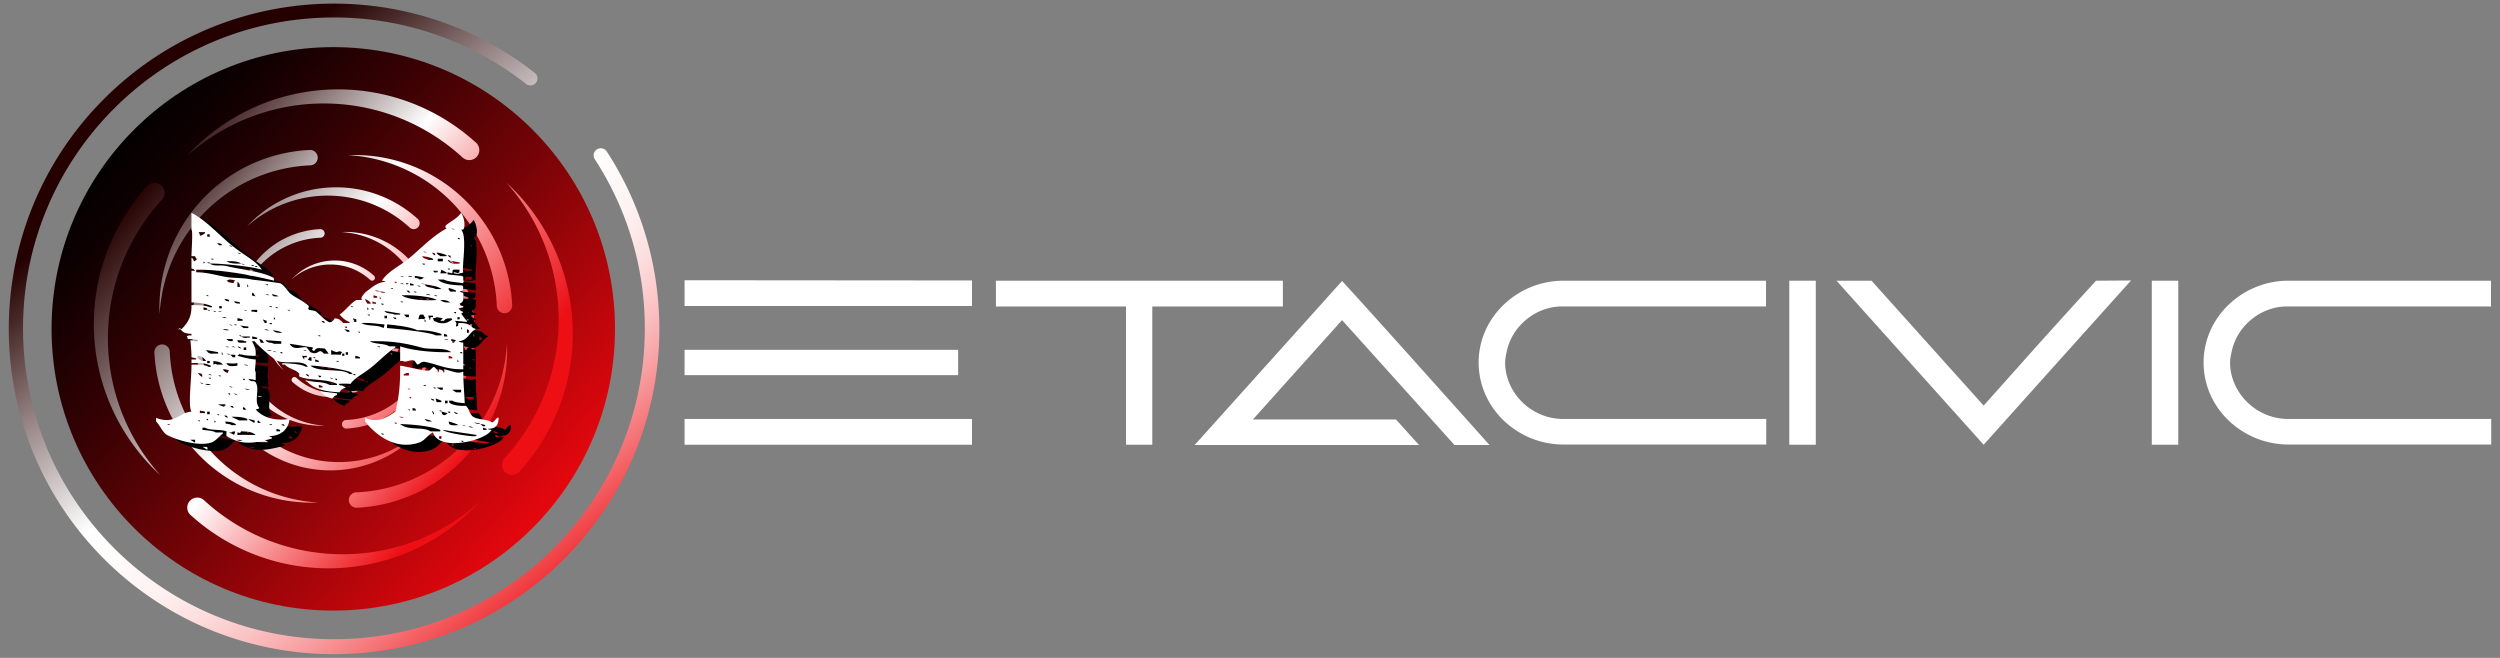 <svg id="Layer_1" data-name="Layer 1" xmlns="http://www.w3.org/2000/svg" xmlns:xlink="http://www.w3.org/1999/xlink" viewBox="0 0 3800 1000"><rect x="0" y="0" width="3800" height="1000" fill="#808080" stroke="none"/><defs><style>.cls-1{fill:url(#linear-gradient);}.cls-2{fill:url(#linear-gradient-2);}.cls-3{fill:url(#linear-gradient-3);}.cls-4{fill:url(#linear-gradient-4);}.cls-5{fill:url(#linear-gradient-5);}.cls-6{fill:url(#linear-gradient-6);}.cls-7{fill:url(#linear-gradient-7);}.cls-8{fill:url(#linear-gradient-8);}.cls-9{fill:url(#linear-gradient-9);}.cls-10{fill:url(#linear-gradient-10);}.cls-11{fill:url(#linear-gradient-11);}.cls-12{fill:url(#linear-gradient-12);}.cls-13{fill:url(#linear-gradient-13);}.cls-14{fill:url(#linear-gradient-14);}.cls-15{fill:url(#linear-gradient-15);}.cls-16{fill:url(#linear-gradient-16);}.cls-17{fill:url(#linear-gradient-17);}.cls-18{fill:url(#linear-gradient-18);}.cls-19{fill:url(#linear-gradient-19);}.cls-20{fill:url(#linear-gradient-20);}.cls-21{fill:url(#linear-gradient-21);}.cls-22{fill:#fff;}.cls-23{fill:url(#linear-gradient-22);}</style><linearGradient id="linear-gradient" x1="960.36" y1="894.29" x2="77.62" y2="126.94" gradientUnits="userSpaceOnUse"><stop offset="0.12" stop-color="#ef070e"/><stop offset="0.26" stop-color="#bd060b"/><stop offset="0.49" stop-color="#6d0306"/><stop offset="0.68" stop-color="#320103"/><stop offset="0.82" stop-color="#0e0001"/><stop offset="0.9"/></linearGradient><linearGradient id="linear-gradient-2" x1="850.5" y1="527.93" x2="341.16" y2="85.17" gradientUnits="userSpaceOnUse"><stop offset="0.14" stop-color="#ed0f14"/><stop offset="0.56" stop-color="#fff"/><stop offset="0.97" stop-color="#250000"/></linearGradient><linearGradient id="linear-gradient-3" x1="826.41" y1="1007.98" x2="97.66" y2="374.48" xlink:href="#linear-gradient-2"/><linearGradient id="linear-gradient-4" x1="670.45" y1="913.14" x2="161.1" y2="470.37" xlink:href="#linear-gradient-2"/><linearGradient id="linear-gradient-5" x1="928.06" y1="557.99" x2="326.64" y2="35.18" xlink:href="#linear-gradient-2"/><linearGradient id="linear-gradient-6" x1="670.48" y1="623.35" x2="243.59" y2="252.26" xlink:href="#linear-gradient-2"/><linearGradient id="linear-gradient-7" x1="684.68" y1="962.87" x2="83.26" y2="440.06" xlink:href="#linear-gradient-2"/><linearGradient id="linear-gradient-8" x1="768.28" y1="746.27" x2="341.39" y2="375.17" xlink:href="#linear-gradient-2"/><linearGradient id="linear-gradient-9" x1="813.69" y1="606.69" x2="304.35" y2="163.92" xlink:href="#linear-gradient-2"/><linearGradient id="linear-gradient-10" x1="844.17" y1="929.31" x2="115.42" y2="295.82" xlink:href="#linear-gradient-2"/><linearGradient id="linear-gradient-11" x1="707.26" y1="834.38" x2="197.92" y2="391.61" xlink:href="#linear-gradient-2"/><linearGradient id="linear-gradient-12" x1="895.5" y1="701.88" x2="166.75" y2="68.39" xlink:href="#linear-gradient-2"/><linearGradient id="linear-gradient-13" x1="692.12" y1="650.55" x2="265.23" y2="279.46" xlink:href="#linear-gradient-2"/><linearGradient id="linear-gradient-14" x1="738.54" y1="873.27" x2="137.12" y2="350.47" xlink:href="#linear-gradient-2"/><linearGradient id="linear-gradient-15" x1="746.64" y1="719.07" x2="319.74" y2="347.97" xlink:href="#linear-gradient-2"/><linearGradient id="linear-gradient-16" x1="874.2" y1="647.58" x2="272.78" y2="124.78" xlink:href="#linear-gradient-2"/><linearGradient id="linear-gradient-17" x1="857.44" y1="870.52" x2="128.69" y2="237.02" xlink:href="#linear-gradient-2"/><linearGradient id="linear-gradient-18" x1="734.78" y1="775.51" x2="225.43" y2="332.75" xlink:href="#linear-gradient-2"/><linearGradient id="linear-gradient-19" x1="882.23" y1="760.68" x2="153.48" y2="127.19" xlink:href="#linear-gradient-2"/><linearGradient id="linear-gradient-20" x1="913.26" y1="623.22" x2="184.51" y2="-10.28" xlink:href="#linear-gradient-2"/><linearGradient id="linear-gradient-21" x1="786.18" y1="665.55" x2="276.83" y2="222.79" xlink:href="#linear-gradient-2"/><linearGradient id="linear-gradient-22" x1="908.59" y1="996.97" x2="75.75" y2="-31.51" gradientUnits="userSpaceOnUse"><stop offset="0.07" stop-color="#ed0f14"/><stop offset="0.12" stop-color="#f14347"/><stop offset="0.17" stop-color="#f57477"/><stop offset="0.22" stop-color="#f89fa1"/><stop offset="0.27" stop-color="#fac2c3"/><stop offset="0.32" stop-color="#fcdddd"/><stop offset="0.37" stop-color="#fef0f0"/><stop offset="0.43" stop-color="#fffbfb"/><stop offset="0.48" stop-color="#fff"/><stop offset="0.61" stop-color="#9e8d8d"/><stop offset="0.72" stop-color="#472828"/><stop offset="0.77" stop-color="#250000"/></linearGradient></defs><title>logo RGB white</title><circle class="cls-1" cx="506.6" cy="499.85" r="428.22"/><path class="cls-2" d="M702.11,238.52l1.13,1a15.23,15.23,0,0,0,21.31-21.71l-2.3-2.09A311.58,311.58,0,0,0,284.5,236.63a311.6,311.6,0,0,1,417.61,1.89Z"/><path class="cls-3" d="M245.28,304.34c.34-.38.7-.75,1.05-1.13a15.23,15.23,0,0,0-21.71-21.31l-2.09,2.3A311.58,311.58,0,0,0,243.39,722a311.57,311.57,0,0,1,1.89-417.61Z"/><path class="cls-4" d="M311.1,761.17l-1.13-1a15.23,15.23,0,0,0-21.31,21.71l2.3,2.09a311.58,311.58,0,0,0,437.75-20.86,311.57,311.57,0,0,1-417.61-1.89Z"/><path class="cls-5" d="M778.56,465c0-.8-.07-1.59-.11-2.39A239.71,239.71,0,0,0,529,235.83,239.71,239.71,0,0,1,755.12,464c0,.4,0,.79,0,1.19a11.72,11.72,0,0,0,23.4-.22Z"/><path class="cls-6" d="M471.77,227.89l-2.39.11A239.71,239.71,0,0,0,242.59,477.48,239.71,239.71,0,0,1,470.8,251.33l1.19-.05a11.6,11.6,0,0,0,7.5-3.36,11.76,11.76,0,0,0,0-16.64A11.62,11.62,0,0,0,471.77,227.89Z"/><path class="cls-7" d="M234.64,534.68l.12,2.39A239.71,239.71,0,0,0,484.24,763.86,239.71,239.71,0,0,1,258.09,535.65c0-.39,0-.79,0-1.19a11.72,11.72,0,0,0-23.4.22Z"/><path class="cls-8" d="M541.44,771.81l2.39-.12A239.71,239.71,0,0,0,770.62,522.21,239.71,239.71,0,0,1,542.41,748.36l-1.19,0a11.72,11.72,0,0,0,.22,23.4Z"/><path class="cls-9" d="M634.07,331.94a184.15,184.15,0,0,0-258.75,12.33,184.18,184.18,0,0,1,246.85,1.11l.66.62a9,9,0,0,0,12.6-12.83Z"/><path class="cls-10" d="M352.76,383.62A9,9,0,0,0,339.93,371l-1.24,1.36A184.18,184.18,0,0,0,351,631.13a184.17,184.17,0,0,1,1.12-246.85Z"/><path class="cls-11" d="M637.89,655.43A184.17,184.17,0,0,1,391,654.31l-.67-.62a8.94,8.94,0,0,0-5.9-2.25,9,9,0,0,0-6.69,15.08l1.36,1.24a184.18,184.18,0,0,0,258.75-12.33Z"/><path class="cls-12" d="M660.45,616.08a8.94,8.94,0,0,0-2.25,5.9,9,9,0,0,0,15.08,6.69l1.23-1.36a184.15,184.15,0,0,0-12.33-258.75,184.18,184.18,0,0,1-1.11,246.85C660.86,615.63,660.65,615.85,660.45,616.08Z"/><path class="cls-13" d="M487.18,348.25l-1.33.06A133.61,133.61,0,0,0,359.44,487.38,133.59,133.59,0,0,1,486.65,361.32l.66,0a6.44,6.44,0,0,0,4.18-1.88,6.53,6.53,0,0,0-4.31-11.16Z"/><path class="cls-14" d="M394,608a133.28,133.28,0,0,0,100.12,39A133.63,133.63,0,0,1,368.07,519.8c0-.22,0-.44,0-.66a6.44,6.44,0,0,0-1.88-4.18A6.53,6.53,0,0,0,355,519.27l.06,1.33A133.15,133.15,0,0,0,394,608Z"/><path class="cls-15" d="M526,651.44l1.33-.06A133.63,133.63,0,0,0,653.77,512.31,133.63,133.63,0,0,1,526.56,638.38l-.66,0a6.44,6.44,0,0,0-4.18,1.88,6.55,6.55,0,0,0,0,9.27A6.48,6.48,0,0,0,526,651.44Z"/><path class="cls-16" d="M619.19,391.7a133.27,133.27,0,0,0-100.12-39A133.61,133.61,0,0,1,645.13,479.89l0,.66a6.48,6.48,0,0,0,1.87,4.18,6.57,6.57,0,0,0,9.28,0,6.48,6.48,0,0,0,1.89-4.3l-.06-1.33A133.11,133.11,0,0,0,619.19,391.7Z"/><path class="cls-17" d="M432.3,443.71a4.29,4.29,0,0,0,1.09-2.85,4.37,4.37,0,0,0-4.37-4.37,4.32,4.32,0,0,0-2.91,1.14l-.6.66a89,89,0,0,0,6,125A89,89,0,0,1,432,444C432.1,443.93,432.21,443.82,432.3,443.71Z"/><path class="cls-18" d="M570,575a89,89,0,0,1-119.22-.54c-.11-.09-.21-.2-.32-.3a4.35,4.35,0,0,0-7.22,3.29,4.32,4.32,0,0,0,1.14,2.91l.66.6a89,89,0,0,0,125-6Z"/><path class="cls-19" d="M580.9,556a4.35,4.35,0,0,0,3.28,7.22,4.33,4.33,0,0,0,2.92-1.14l.6-.66a89,89,0,0,0-6-125,89,89,0,0,1-.54,119.22Z"/><path class="cls-20" d="M769.82,277.74a311.6,311.6,0,0,1-1.89,417.61l-1,1.13a15.23,15.23,0,0,0,21.71,21.31l2.09-2.3a311.58,311.58,0,0,0-20.86-437.75Z"/><path class="cls-21" d="M443.2,424.71a88.94,88.94,0,0,1,119.21.54l.33.3a4.35,4.35,0,0,0,6.08-6.2l-.66-.6a89,89,0,0,0-125,6Z"/><path d="M634.93,408.08c21.63-16.64,37.71-36.05,62.67-49.91-2.22-1.67-2.22-3.89,0-5.55,7.76-6.1,16.64-10,22.19-18.3,1.66,1.11,8.31,17.19,3.32,25.51h-3.32c10,10,.55,58.23,3.32,64.89-1.66,1.11-1.66,1.11-5.54,1.66-3.33,1.67-3.33.56-8.88,0v-1.66c3.89.55,3.33,0,5.55,1.66,4.44-2.77,2.22.56,3.33-5.55-10.54,0-10.54-1.66-11.1,5.55-2.21-.55-5-1.11-7.21-1.66v3.33c7.21.55,15,1.66,22.19,2.21l1.66,1.67v9.42c-11.64-1.66-23.29-2.21-29.39-5.54h-9.43a7.73,7.73,0,0,1,2.22,1.66c6.65,5.55,23.85,7.21,34.94,7.21a7.73,7.73,0,0,1,1.66,2.22c-1.11,6.66.56,5-5.54,7.21,2.22,1.11,1.66,1.11,5.54,1.66.56,9.43,1.11,13.87-5.54,16.64,2.77,4.44,0,2.22,5.54,3.88V478c-2.22.55-5,1.11-7.21,1.66,2.22,3.33,3.89,3.88,7.21,5.55-1.66,1.66-.55,1.11-3.32,2.22,2.77,3.32,5.54,8.32,8.87,11.09v1.66l-18.3-1.66c3.32,5,2.22,1.66,1.66,8.87,5-2.22,2.22.56,3.88-5.54,11.65,0,16.64,1.66,22.19,7.76a8.76,8.76,0,0,0,2.22.55c.55,0,.55.56,1.66,1.11-10.54,5.55-11.65,17.2-26.07,18.3,2.22,1.67,3.33,1.67,7.21,2.22v40.49c-27.17,0-36.05-6.66-57.12-11.09-7.21-1.67-8.32,3.32-12.76,3.88a65.81,65.81,0,0,1-3.88-5.55c-7.21-3.32-12.2,3.33-18.3,0h-3.88V537.3c23.29,7.76,56.57,9.43,77.64,8.87-11.65-8.32-29.95-2.77-46-7.21-26.62-7.21-46.59-10-77.64-9.43,7.21,5,21.63,2.78,29.39,7.77H620V539c-15.53,10-27.73,24.41-42.71,34.94-8.87,6.66-19.41,11.65-25.51,20.52a101.69,101.69,0,0,0-18.3,0l1.66,1.67c2.22,1.66,2.22-.56,5.55,1.66,1.67,1.11,2.22,1.11,2.22,1.11.55,0,.55.55,1.66,1.11-5.54,2.22-6.65,2.22-9.43,7.21-22.18-1.11-38.26-4.44-49.91-16.64h-1.66v-1.66c10,3.32,27.73,1.66,36.6,7.21h11.09v-1.67c-17.75-8.32-40.48-4.43-57.12-11.09-.55-3.88-1.66-.55,0-3.88-4.44-6.66-16.64-7.77-22.18-14.42H448v-2.22c10,.56,28.29,1.11,35.5,5.55h3.32c-6.65-11.65-32.72-3.33-46-8.88-6.65-2.77-30.5-23.84-34.94-30H402c3.33,7.22,6.1,10,5.55,22.19-11.09,0-18.3-.56-25.51-3.33v1.66c-.56.56-1.67,1.11-2.22,1.67,8.32,2.22,18.3,5,27.73,5.55,0,11.09-2.22,17.19,0,18.85v12.76c-4.44-1.67-7.21-1.11-11.09-2.22,3.88,6.1,8.87,1.66,11.09,5.54,6.65,10.54-3.33,28.29,5.54,38.83-1.66,1.66-1.66,1.1-5.54,2.21C418.64,646,437.5,651,459.13,647.66c-1.67,15.53-13.32,26.07-31.06,26.07,1.66,1.66.55.55,3.88,1.66v2.22c-28.28,7.21-44.37,10.54-68.77-3.88-.55-4.44,0-1.66,0-7.21-8.87-3.33-25.51-1.11-32.72-5.55h-3.88v3.33c5,.56,16.08,1.11,20,3.88h11.09v1.67c-5.54,3.88-10,10.53-16.63,13.31-17.75,6.65-51-2.22-68.22-11.09-6.65-3.89-11.09-15-16.64-20.52V646c28.29,11.09,36.05-8.87,53.8-9.43-5.55-8.32,0-47.69,0-71.54,7.21,0,20.52,0,25.51,3.33h3.88v-1.67c-10.53-4.43-15-4.43-29.39-3.88v-5.54h7.21V555.6c-2.22-.55-5-1.11-7.21-1.66,0-10-1.11-18.3-1.66-26.07,3.88.56,5,.56,7.2,1.66h3.89v-1.66a55.89,55.89,0,0,0-15-1.66c-1.11-3.33-.55-2.22-1.66-3.88,2.22-1.67,2.77-1.67,7.21-1.67v-2.22c-8.32-1.11-11.65-.55-16.64-7.21h-3.88c3.33-1.66,2.77-1.66,5.54,0,8.88-9.42,15.53-18.3,15-36.6,7.76,0,22.18,0,27.73,3.33H341v-1.67c-9.43-3.88-22.19-6.1-31.06-5.54V422.5h5.54c-2.77-2.78-1.1-2.22-5.54-3.33V402.53a22.62,22.62,0,0,0,2.22,1.67c.55.55.55,1.66,1.66,3.88,2.77-1.11,1.66-.56,3.33-2.22a7.59,7.59,0,0,1,2.22-1.66h-2.22a26.86,26.86,0,0,1-1.67-3.89h-5.54c.55-17.19,2.22-37.71,0-40.48V334.32c25.51,13.31,45.48,38.26,68.21,54.9,12.76,10,30,18.3,38.83,31.61-16.09-5-59.9-9.42-79.31-9.42,6.65,5,16.08,1.66,25.51,3.88,22.74,5.54,54.91,8.32,72.1,18.3v3.88c-33.83-8.32-79.86-17.19-118.13-16.64v3.89c17.75,0,32.17,5,46,7.21,10,1.66,27.73,1.11,38.82,3.88,14.42,1.66,28.29,3.33,42.71,5.54,6.65,2.78,11.09,12.21,16.63,16.64,8.32,6.1,17.2,9.43,25.51,16.64,3.89,2.77-1.66,4.44,2.22,7.21,2.78.55,6.1,1.11,8.88,1.66,7.21,5,12.2,12.21,20.52,16.64,3.32,1.67,6.65-1.11,9.42-5.54,7.77,1.11,8.88,3.32,12.76,7.21h9.43v-1.67c-5-1.66-10-5.54-13.31-9.43l-1.67-1.66c8.88-6.1,16.64-17.19,25.52-22.18H570c-5.54-1.67,3.89-11.65,5.55-12.76,10.54-7.76,16.64-13.87,29.39-15-1.66-1.11-1.66-1.11-5.54-1.67C607.76,424.72,622.73,417,634.93,408.08ZM276.66,655.43h-3.88a13.36,13.36,0,0,0,3.88,1.66Zm38.82,27.73v-3.88h-7.2c1.1,1.1,3.88,2.21,5.54,3.88Zm16.64-123.68a7.52,7.52,0,0,0-1.66-2.21c-3.33-3.89-5-4.44-11.09-5.55,0,6.1,0,2.77,5.54,7.76Zm-5.54,20c-2.78-1.11-3.33-1.11-7.21-1.66,1.66,1.66,3.33,3.88,5.54,5.54h1.67Zm-3.88,70.43h-3.33c1.66,1.11,0,.56,3.33,1.67Zm7.76-286.17H321c1.11,3.33.56,1.67,1.67,3.33v2.22a16.71,16.71,0,0,0,5.54-2.22,7.55,7.55,0,0,1,2.22-1.66ZM322.7,592.2c2.21,1.67,1.66,1.67,5.54,2.22C326.58,592.76,326.58,593.31,322.7,592.2Zm7.76,46.59v-2.22c-2.77-.55-5-1.11-7.76-1.66v3.88Zm-2.22-227.38c3.33-1.67,2.22-.56,0-3.33Zm0,70.43h5.55a13.11,13.11,0,0,0,3.88,1.66v-1.66h-3.88v-2.22c-1.67-.55-3.33-1.11-5.55-1.66Zm11.09,114.25c-2.22-1.67-4.43-1.67-8.87-1.67C332.68,596.09,334.9,596.09,339.33,596.09Zm-3.88-136.43h-3.33c1.67,1.66.56.55,3.33,1.66ZM339.89,549s0-.56,1.11-.56h9.42v-2.22l-18.3-3.32c2.78,3.32,2.22,3.88,7.21,5.54Zm-7.77,98.71c2.78,2.22,1.67,3.33,3.33,0ZM333.79,367c.55,5.54-1.11,2.77,3.88,3.88V367Zm3.88,42.7h-3.88c2.21,1.67.55.56,3.88,1.67Zm0,153.07v-3.33h-3.88v3.33Zm0,77.64v-3.88h-3.88v3.88ZM341,581.67c-1.67-1.67-1.67-1.67-5.55-2.22C337.67,581.11,337.67,580.56,341,581.67ZM339.33,585h-3.88c2.22,1.67.55.56,3.88,1.67Zm3.89-180.79h-3.89c2.22,1.66.56.55,3.89,1.66Zm3.32,79.3h-3.32c1.66,1.67.55.56,3.32,1.67ZM343.22,565c3.88-1.11,2.21-1.66,5.54,0h8.87c-2.77-4.44-9.42-4.44-14.41-5.55Zm1.66,88.18c3.33-1.66,2.22-.55,0-3.33ZM356,382c-2.77-1.11-2.77-1.11-7.21-1.66l3.33,3.33H356Zm-7.21,258.44c2.77,2.22,1.11,2.78,3.33,0Zm1.66-157c2.22,1.67,1.67,1.11,5.55,1.67C354.31,484.06,354.31,484.06,350.42,483.5Zm0,98.17a13.32,13.32,0,0,0,3.89,1.66v-1.66Zm11.1,43.81h-11.1c2.22,1.66,6.66,2.77,9.43,3.88V627.7h1.67Zm-9.43-149.19v3.33H356v-3.33Zm11.09,18.31c-1.66-1.67-2.77-1.67-7.21-1.67C358.19,494,359.3,494,363.18,494.6Zm-5.55,55.45c-1.11-3.32,0-1.66-1.66-3.88v3.88Zm9.43-37.15c-2.22-1.67-4.43-1.67-9.43-1.67C360.41,512.9,362.63,512.9,367.06,512.9Zm-1.66,64.89v-1.67a7.73,7.73,0,0,1,1.66-2.22c-2.77-1.11-4.43-1.66-9.43-1.66C360.41,576.12,361,576.12,365.4,577.79Zm1.66-110.92c-2.77-1.11-2.77-1.11-7.21-1.67,2.78,3.33,1.67,2.78,7.21,3.89ZM365.4,646c-2.77-4.44.55-2.22-5.55-3.88C362.07,645.45,361,644.34,365.4,646Zm1.66-107c-2.22-1.66-1.66-1.11-5.54-1.66C363.74,538.41,363.18,538.41,367.06,539Zm3.88,118.13h7.21c-2.77-4.43-11.09-5-16.63-5.54C361.52,657.65,364.84,653.21,370.94,657.09Zm-7.76-249c5,3.33,14.42,3.88,22.18,3.33,2.22,1.66,1.67,1.11,5.55,2.21-1.66-1.66-1.66-1.1-5.55-2.21C380.93,408.08,372.05,407.52,363.18,408.08Zm0,29.39a7.73,7.73,0,0,1,2.22,1.67c2.77,1.66,5,1.1,8.87,2.21v-2.21c.56-.56,1.67-1.11,2.22-1.67a22.11,22.11,0,0,0-9.43-1.66C365.4,436.92,366.51,436.36,363.18,437.47Zm9.43,88.74h-9.43c3.33,3.32,2.77,2.77,9.43,3.32Zm-3.88,23.84c-1.67-1.66-1.67-1.1-5.55-1.66,2.22,1.11,1.66,1.11,5.55,1.66a13,13,0,0,1,3.88,3.89h3.88v-3.89Zm11.09,16.64v-3.88c-6.66,1.11-8.32.56-16.64,0C365.4,568.36,370.94,567.8,379.82,566.69Zm-11.09,42.15H365.4c1.66,1.67.55,1.11,3.33,2.22Zm-1.67-225.16c2.22,1.66,1.67,1.66,5.55,2.22C370.39,384.23,370.94,384.79,367.06,383.68Zm5.55,122c-2.22-1.11-1.67-1.11-5.55-1.67C369.28,505.13,368.73,505.13,372.61,505.69Zm-5.55,92.06c2.22,1.66,1.67,1.66,5.55,2.22C370.39,598.31,370.94,598.86,367.06,597.75Zm9.43,68.77c-3.88.56-3.88,0-5.55,1.66h-3.88c1.67,1.11,6.1,2.22,7.21,3.89C375.94,669.85,375.38,669.85,376.49,666.52Zm-7.76-38.82c2.77,2.77,1.11,2.22,5.54,3.33C371.5,626.59,374.83,628.81,368.73,627.7ZM376.49,539c-2.22-1.66-1.66-1.11-5.55-1.66C372.61,538.41,372.61,538.41,376.49,539Zm18.3,108.7c-6.65-2.77-12.75-3.32-23.85-3.32,2.78,2.22,7.77,3.32,11.1,5.54h12.75ZM383.7,472.41v-1.66c-2.77-1.11-4.44-1.66-9.43-1.66C377.6,472.41,377,471.86,383.7,472.41ZM378.15,504h-3.88a13.32,13.32,0,0,0,3.88,1.67Zm-3.88,104.82c2.22,1.67,1.67,1.67,5.55,2.22C378.15,609.4,378.15,610,374.27,608.84Zm13.31,72.1c-2.77-1.66-5-1.66-9.43-1.66C380.37,680.94,382.59,680.94,387.58,680.94Zm-7.76-286.17c2.22,1.66,1.66,1.66,5.54,2.22C383.7,395.32,383.7,395.88,379.82,394.77Zm0,52.13h3.88c-1.11-6.1-.55-5-3.88-7.76Zm7.76,51.58v-2.22c-2.77-.55-3.33-1.11-7.76-1.66v3.88Zm5.55,31h-2.22c-2.77-1.66-4.44-1.1-11.09-1.66.55,5,3.33,3.88,13.31,3.88ZM385.36,539c-1.66-.55-3.32-1.11-5.54-1.66,2.77,2.77,1.11,1.66,5.54,3.33Zm0,127.56c-2.77,4.44,0,2.22-5.54,1.66v3.89c11.09-.56,15,0,27.73,0C402.56,667.63,395.9,666.52,385.36,666.52ZM398.67,524v-1.66H385.36v-1.67H382c1.66,1.11.55.56,3.32,1.67,3.33,2.21,7.77,2.77,9.43,1.66Zm-2.21-16.64c-3.89-.55-8.32-1.11-12.76-1.66a34.39,34.39,0,0,1,5.55,3.88h7.21Zm-5.55,79.31h-3.33c1.67,1.66,0,1.11,3.33,2.22Zm-1.66,42.7c-2.22,2.77-1.11,5.55,3.88,3.88Zm0-147.52c2.22,1.11,1.66,1.11,5.54,1.66C392.57,482.39,393.13,482.39,389.25,481.84Zm3.88,61V539h-3.88v3.89ZM389.25,565c2.22,1.11,3.32,1.11,7.21,1.66C394.24,565,393.68,565,389.25,565Zm1.66,36.6c2.22,1.67,3.33,1.67,7.76,1.67C396.46,602.19,395.35,602.19,390.91,601.63Zm3.88-154.73h1.67c-1.11-3.33,0-2.22-1.67-3.88Zm11.09,206.31v-3.33c-3.32-.55-6.1-1.66-9.42-2.22,2.21,2.78,5,3.33,7.76,5.55Zm3.89-168v-3.33H402l-1.66,1.66c-.56,1.11,6.65,1.11,7.21,1.67Zm-5.55-71.55h-3.88c1.66,1.11.55.56,3.88,1.67Zm3.33,47.7-1.67-1.66c-2.21-4.44,1.11-1.11-3.88-3.89C402.56,460.76,399.78,459.66,407.55,461.32ZM409.77,524c-2.78-.56-3.33-1.11-7.77-1.66.56,5-.55,3.32,7.77,3.88Zm0-108.7h-3.89c1.67,1.66.56.55,3.89,1.66Zm5.54,237.92a24.3,24.3,0,0,1-3.88-3.33C408.66,652.1,410.32,654.87,415.31,653.21Zm5.55-121.46a4.3,4.3,0,0,1-2.22-2.22c-2.22-2.77-1.11-2.21-5.55-3.32a39,39,0,0,0,2.22,5.54Zm3.32-33.27a39,39,0,0,1-5.54-2.22c1.11,3.33.55,2.22,2.22,3.88v1.67h3.32Zm-3.32,12.75c1.66,1.67,2.77,1.67,7.21,1.67C425.85,511.79,424.74,511.79,420.86,511.23ZM426.4,443h-3.88c1.66,1.66.56.55,3.88,1.66Zm-3.88,15c1.66,1.11,1.66,1.11,5.55,1.67C425.85,458,426.4,458.55,422.52,458Zm23.85,75.43v-3.89c-7.76-.55-16.08-1.1-23.85-1.66,2.77,5,8.32,2.77,12.76,5.55ZM432,544.51c-2.22-1.66-3.33-1.66-7.77-1.66C426.4,544,427.51,544,432,544.51Zm-3.88-68.22c1.66,1.67.55.56,3.88,1.67v-1.67ZM432,501.81h-3.88c1.66,1.66.55,1.1,3.88,2.21Zm0,153.62h-3.88c1.66,1.11.55.55,3.88,1.66ZM432,458c2.77,4.44,3.88,3.33,10.54,3.33C440.27,459.66,435.28,458.55,432,458ZM448,516.78c-2.77-2.22-9.42-3.33-14.42-3.88C437.5,516.78,440.82,516.78,448,516.78Zm-8.87,29.39c-2.22-1.11-1.66-1.11-5.55-1.66C435.28,545.62,435.28,545.62,439.16,546.17Zm-1.66-49.91c-1.67-2.77-.56-1.66-2.22-3.33v3.33Zm3.32-18.3H437.5c1.66,1.66,0,.55,3.32,1.66Zm-1.66,188.56h5.55V664.3c-2.22-.55-3.89-1.11-5.55-1.66ZM448,546.17h-3.32c1.66,1.67.55,1.11,3.32,2.22Zm-1.66,109.26c2.77,2.77,1.11,1.66,5.55,3.33C449.14,654.32,452.47,656.54,446.37,655.43Zm12.76-173.59H455.8c1.66,1.11.55.55,3.33,1.66Zm31.61,64.33c13.31,6.1,11.64-7.76,20.52,2.22h7.21c-1.67-2.77-3.89-5-5.55-7.76-11.09-.56-12.2-2.22-16.64,3.88-5-3.33-2.77,0-1.66-5.55-11.65-1.66-23.29-3.88-35.49-5.54,6.65,11.64,19.41,3.33,26.06,5.54C486.85,541.18,489.07,544,490.74,546.17Zm-5.55,7.77v-2.22H478c1.11,2.22,1.67,3.88,3.33,5.55v-3.33Zm0-9.43c-2.22-1.66-1.66-1.11-5.54-1.66C481.86,544,481.31,544,485.19,544.51Zm3.88,38.82c-2.77-4.44.56-2.22-5.54-3.88C485.75,582.22,484.64,581.67,489.07,583.33Zm3.33-29.39h-3.33c-1.11,2.77-.55,1.66-2.22,3.33,2.22,1.66,1.67,1.1,5.55,2.21ZM559,579.45h-3.88l-1.66-1.66c-2.78-4.44-52.69-11.65-62.67-11.1,13.31,11.1,49.91,3.33,59.34,12.76h5c2.22,1.66.55.55,3.88,2.22Zm-64.33-25.51c1.66,1.11,0,.55,3.33,1.66v-1.66Zm8.87,5.54a16.41,16.41,0,0,0-5.54-2.21c.55,5-1.11,2.77,5.54,3.88Zm2.22-38.82h-3.88c1.66,1.11.55.56,3.88,1.67Zm1.66,62.67c-2.21-2.22-1.66-1.11-5.54-1.66C505.16,583.89,502.94,585.55,507.37,583.33ZM509,600v-2.22c-1.67-.55-3.33-1.11-5.55-1.66V600Zm22.18,11.09c-3.33,1.66-5,2.22-7.21,5.55-8.32-1.67-13.86-6.1-18.3-11.09,8.32,1.1,17.19,2.21,25.51,3.32ZM507.37,498.48c2.22,2.77,1.11,2.22,5.55,3.33C510.15,497.37,513.47,500.14,507.37,498.48Zm18.31,88.18c-1.67-1.11-1.67-1.11-5.55-1.67C522.35,586.66,521.79,586.1,525.68,586.66Zm-3.33-36.61c5.54-.55,6.1,0,14.42,0,1.11-3.32.55-1.66,2.22-3.88-3.33-1.66-4.44-1.66-7.77,0-5.54-1.11-5-1.66-8.87-3.32Zm8.87,36.61h-3.33c1.67,1.66,0,1.11,3.33,2.22Zm2.22-27.18h-3.88c1.66,1.11.55.56,3.88,1.67Zm8.88-11.09H539v3.33h3.33Zm3.88-41h-3.88c2.21,1.67.55,1.11,3.88,2.22Zm3.88,5.55c-3.33-.56-3.33-1.11-7.76-1.67,1.1,1.11,2.77,2.22,3.88,3.89h3.88Zm-2.22,33.27h-3.33v3.88h3.33Zm7.21-69.88h-3.33c1.67,1.67.56.56,3.33,1.67Zm2.22,22.19v1.66h3.33v-3.88c-1.67-.55-3.33-1.11-5.55-1.66C556.73,497.92,555.62,496.26,557.29,498.48Zm8.87,57.12v-1.66a27.2,27.2,0,0,0-7.21-2.22v3.88Zm0-40.48h-3.32c1.66,1.11.55.55,3.32,1.66ZM603.32,504c-12.76-1.11-20.52-2.77-34.94-2.21,7.76,5.54,25,2.21,33.28,7.76C602.77,507.35,602.77,507.91,603.32,504ZM582.8,472.41c-1.66-3.88-5-5-8.87-7.21,1.1,4.44,1.66,3.89,3.32,7.21ZM684.29,573.9v2.22s1.11,3.33,2.22-3.88c6.1,1.66,4.44,1.11,7.21,5.55,1.66-3.89.55-1.67,0-5.55,8.87,1.11,21.07,7.76,27.73,3.88h1.66c0,16.64,1.67,33.28,2.22,47.7-5.54-.56-15-1.11-18.86-3.89h-5.54c1.66,3.33.55,2.22,2.22,3.89,6.1,3.88,18.3,4.43,23.84,3.88,5,3.88,5.55,12.75,11.1,16.64,7.76,5,21.63,3.32,29.39,8.87,2.77-2.22,5-5,7.21-7.21h2.22c-.56,11.65-4.44,16.64-16.64,16.64,1.66,1.11,1.66,1.11,5.55,1.66-6.66,15.53-79.31,34.39-88.74,3.88-7.76,3.33-11.65,11.65-20,15-38.27,13.86-69.33-13.87-83.19-31.61V646c19.41,8.87,33.83-1.11,46-9.43,5-18.85,7.76-42.15,7.21-69.88,7.21.56,39.93,9.43,44.37,7.21,2.77-1.11,3.32-3.88,7.2-5.54Zm-107-92.06c3.33-1.66,2.22-.55,0-3.88Zm3.89,7.21h-3.89c2.22,1.66.56.56,3.89,1.66Zm5.54-9.43H582.8c2.22,1.67.56,1.11,3.88,2.22ZM585,472.41h5.54v-1.66c-2.21-.56-3.88-1.11-5.54-1.66Zm1.66-8.87h5.55v-2.22c-1.67-.56-3.88-1.11-5.55-1.66Zm1.67-11.09c2.21,1.11,3.32,1.11,7.76,1.66,2.22,1.66,4.44,1.66,8.87,1.66-2.21-1.66-4.43-1.66-8.87-1.66C593.89,452.45,592.78,452.45,588.35,452.45Zm7.76,84.85h-3.88c1.66,1.11.55.55,3.88,1.66Zm0-72.1h1.66a13.24,13.24,0,0,0-1.66-3.88Zm5.55,7.21h-3.89c1.67,1.67.56.56,3.89,2.22Zm0,197.44h-3.89c1.67,1.66.56.55,3.89,2.22Zm25.51-180.8v-1.66c-7.77-1.11-16.09-2.78-23.85-3.89,3.33,5,10,2.78,15,5.55Zm-23.85,1.66v3.89h3.88v-3.89Zm86.52,29.95v-2.22a101.18,101.18,0,0,0-36.61-5.54c-8.32-4.44-30.5-7.77-46-8.88v5.55c9.43.55,66,6.1,73.76,11.09Zm-73.76-72.09h-3.33c1.66,1.66,0,.55,3.33,1.66Zm5.54,47.69c-2.77-4.44.56-1.66-5.54-3.33C618.85,495.71,617.18,495.15,621.62,496.26Zm0-57.12h-3.33c1.67,1.66,0,1.1,3.33,2.21Zm0,214.07h-3.33c1.67,1.66,0,1.11,3.33,2.22Zm3.88-8.87c2.22,1.11,3.33,1.11,7.21,1.66C630.5,644.34,629.94,644.34,625.5,644.34Zm1.67-214.08c2.22,1.11,1.66,1.11,5.54,1.67C631.05,430.26,631.05,430.82,627.17,430.26Zm0,11.09c2.22,1.11,1.66,1.11,5.54,1.67C631.05,441.35,631.05,441.91,627.17,441.35Zm3.88,27.74h-3.88a13.51,13.51,0,0,0,3.88,1.66Zm57.12,197.43V664.3c-14.42-5.54-39.93-8.32-61-8.87,12.2,10.54,34.38,3.33,46,11.09ZM629.39,459.66c10,7.76,41,8.32,53.24,7.21C674.31,461.32,643.8,459.1,629.39,459.66Zm3.32,29.39,3.89,3.88h3.88v-3.88Zm0,92.62h7.77v-3.88H636.6c-2.22,1.66-.56.55-3.89,1.66Zm3.89-140.32c-1.67,1.67.55,1.67,1.66,1.67a7.59,7.59,0,0,1,2.22-1.67Zm5.54,14.42c-2.77-4.43.56-2.21-5.54-3.32a23.43,23.43,0,0,0,3.88,3.32Zm-3.88-25.51c2.22,1.11,3.33,1.11,7.76,1.67C643.8,430.26,642.7,430.26,638.26,430.26Zm3.88,171.37h-3.88c2.22,1.67.55.56,3.88,1.67Zm0,31.61h-3.88a13.2,13.2,0,0,0,3.88,1.67Zm-1.66-18.85c1.66,1.66,0,1.11,3.32,2.22v-2.22Zm7.21-169.71V443c-1.67-.56-3.89-1.11-5.55-1.67v3.33ZM646,634.91h5.55c-2.77-4.44,0-2.22-5.55-3.88Zm5.55-180.8h-3.88c1.66,1.66.55.55,3.88,1.66Zm12.75-20.52c-2.77-1.66-11.09-2.77-15-3.33,0,5.55,1.67,1.11,7.77,5.55,3.32-1.11,3.32-.56,5-2.22Zm-11.09,11.09c1.67,1.67,1.67,1.11,5.55,2.22C656.56,445.24,657.12,445.24,653.23,444.68Zm11.09,55.46c3.33-1.66,2.22-.55,0-3.88V494.6l1.67-1.67h-1.67a13.72,13.72,0,0,0-2.21-3.88h-5c-1.11,2.77-1.67,3.33-2.22,7.21,5.54-.55,4.43-1.11,9.42,0Zm25.52-49.91c-5-4.44-17.75-6.1-25.52-7.21-2.21-1.67-1.66-1.11-5.54-1.67,1.66,1.11,1.66,1.11,5.54,1.67,3.33,6.1,10.54,3.88,16.64,7.21Zm-12.76-46c-5-2.22-9.43-3.33-16.64-3.89,2.78,4.44,5.55,3.33,9.43,5.55h7.21Zm-12.76,7.21h-3.88c2.22,1.66.56,1.11,3.88,2.21Zm-2.21-18.31c2.21,1.67,2.21,1.11,5.54,1.67C666,393.66,666,393.66,662.11,393.1Zm3.88,203h-3.88c2.21,1.66.55.55,3.88,1.66Zm-1.67,51.57c3.33,3.89,3.89,3.89,11.1,3.89C672.64,649.33,668.21,648.77,664.32,647.66ZM666,458c2.22,1.11,3.33,1.11,7.21,1.67C671.54,458,670.43,458,666,458Zm3.88,32.72c1.11,3.33,0,2.22,1.67,3.89v1.66s1.1,3.88,1.66-3.33h3.88v-2.22Zm8.87,127.56c-1.66-.55-3.32-1.11-5.54-1.66,2.77,2.77,1.11,2.22,5.54,3.32ZM681,398.65c-2.77-4.44.56-2.22-5.54-3.88a24.81,24.81,0,0,0,3.32,3.88Zm-3.88,240.14v1.66h1.66c-1.1-4.43-.55-2.77-3.32-5.54C676.53,638.24,675.42,636.57,677.08,638.79Zm7.21-216.29h-7.21c4.44,4.44,1.11,2.22,7.21,2.22Zm18.86,76c2.77-1.11,1.66-.56,3.32-2.22l-1.66-1.66c-7.21.55-7.76,0-11.09,3.88h-5.55l3.89-3.88c-3.33-.56-6.11-1.11-9.43-1.67C681,494,681,494,677.08,494.6a13.65,13.65,0,0,0,1.66,3.88C684.29,501.81,694.27,505.13,703.15,498.48ZM681,600h-3.88a13.36,13.36,0,0,0,3.88,1.66Zm1.67-140.31h-3.89c2.22,1.66.56.55,3.89,1.66Zm7.21,160.27c-3.33-1.1-4.44-2.21-8.88-3.32.56,1.66,1.11,3.32,1.67,5.54h7.21Zm7.76-221.28c-4.44-1.66-8.87-3.33-15-3.88,2.21,4.44,2.77,2.77,5.54,5.54h9.43ZM692.06,600h-9.43c1.66,1.11,4.43,2.22,5.54,3.33h3.89Zm-7.77-191.89h7.77V404.2h-7.77Zm15,230.71c-3.32-.55-6.1-1.66-9.42-2.22v-1.66h-3.33c1.66,1.66.55.55,3.33,1.66.55,2.77,2.22,7.77,7.76,3.88Zm-9.42,38.82v-3.88h-3.33v3.88Zm7.76-251.23v-1.66c-4.44-1.67-4.44-2.22-7.76-3.89-.56,1.67-1.11,3.89-1.67,5.55Zm5.55,44.37c-3.89-3.33-7.77-3.88-15-3.88C692.06,470.19,695.38,470.75,703.15,470.75Zm40.48,201.32c-17.19-2.78-34.38-5-51.57-7.77,2.77,4.44,46,11.09,49.91,9.43ZM693.72,522.33h5.54c-2.77-4.44.56-2.22-5.54-3.89Zm7.21,5.54c-2.22-1.66-2.77-1.66-7.21-1.66C695.94,527.32,697.05,527.32,700.93,527.87Zm-5.55,92.06v3.89h3.88v-3.89Zm3.88-221.28c2.78,2.77,1.11,2.22,5.55,3.88C702,397.54,705.36,400.31,699.26,398.65Zm18.31,11.09c-6.1-1.11-12.21-2.22-18.31-3.88,3.89,6.1,8.32,6.1,18.31,5.55Zm-18.31,9.43c2.78,2.22,1.67,2.77,3.89,0Zm3.89,217.4h-3.89c1.67,1.67.56,1.11,3.89,2.22Zm0-182.46H712v-1.66a64,64,0,0,0-11.09-3.88C701.48,453.56,699.82,449.12,703.15,454.11Zm3.32,101.49v-1.66a16.42,16.42,0,0,0-5.54-2.22v3.88Zm-5.54,95.95c.55,6.1,3.33,6.1,15,5.54C712.58,654.87,704.81,652.66,700.93,651.55ZM712,527.87c-2.22-.55-5-1.11-7.21-1.66.55,3.88-1.66,1.66,1.66,3.32v2.22c3.89.56,2.78-1.11,3.89-2.22Zm-7.21-169.7c2.22,1.11,1.66,1.11,5.55,1.66C708.14,358.72,708.69,358.72,704.81,358.17Zm15,245.13H706.47c1.67,1.66,4.44,2.77,5.55,3.88h7.77ZM712,485.17h-3.33c1.67,1.66.56,1.11,3.33,2.22Zm2.22,153.62c-2.22-.55-3.88-1.66-5.55-2.22,2.22,3.33,1.11,2.22,5.55,3.88Zm3.33-266.21h-3.33c1.66,1.67,0,1.11,3.33,2.22Zm-3.33,120.35v3.33h3.33v-3.33Zm0,68.22c3.33-1.67,1.66-.56,0-3.88Zm7.21-15h-3.88c2.22,1.67.55,1.11,3.88,2.22Zm-1.66-34.94h1.66a13.65,13.65,0,0,0-1.66-3.88Zm3.32,169.71h-3.32c1.66,1.66,0,.55,3.32,2.22Zm-1.66-23.85c2.22,1.11,1.66,1.11,5.54,1.67C724.78,657.65,725.33,657.65,721.45,657.09Zm7.21-140.31h3.88c-1.66-6.1,1.11-2.77-3.88-5.55Zm2.22,142c2.21,1.66,2.77,1.66,7.21,2.21C735.87,659.31,734.76,659.31,730.88,658.76Zm8.87-5.55c2.77,1.66,4.44,1.66,9.43,2.22a24.3,24.3,0,0,0,3.88,3.33h3.33v-1.67c-2.78-1.11-2.78-1.11-7.21-1.66C747,653.76,744.74,653.76,739.75,653.21Zm18.86,11.09v-1.66c-2.22-.56-3.89-1.11-5.55-1.67v3.33Z"/><path class="cls-22" d="M616,397.2c21.63-16.64,37.71-36.05,62.67-49.91-2.22-1.67-2.22-3.89,0-5.55,7.76-6.1,16.64-10,22.18-18.3,1.67,1.11,8.32,17.19,3.33,25.51h-3.33c10,10,.56,58.23,3.33,64.89-1.66,1.11-1.66,1.11-5.55,1.66-3.32,1.67-3.32.56-8.87,0v-1.66c3.88.55,3.33,0,5.55,1.66,4.43-2.77,2.22.56,3.32-5.55-10.53,0-10.53-1.66-11.09,5.55-2.21-.55-5-1.11-7.21-1.66v3.33c7.21.55,15,1.66,22.19,2.21l1.66,1.67v9.42c-11.65-1.66-23.29-2.21-29.39-5.54h-9.43a7.73,7.73,0,0,1,2.22,1.66c6.65,5.55,23.85,7.21,34.94,7.21a7.73,7.73,0,0,1,1.66,2.22c-1.11,6.66.56,5-5.55,7.21,2.22,1.11,1.67,1.11,5.55,1.66.56,9.43,1.11,13.87-5.55,16.64,2.78,4.44,0,2.22,5.55,3.88v1.67c-2.22.55-5,1.11-7.21,1.66,2.22,3.33,3.88,3.88,7.21,5.55-1.66,1.66-.55,1.11-3.33,2.22,2.78,3.32,5.55,8.32,8.88,11.09v1.66l-18.3-1.66c3.32,5,2.21,1.66,1.66,8.87,5-2.22,2.22.56,3.88-5.54,11.65,0,16.64,1.66,22.18,7.76a8.74,8.74,0,0,0,2.22.56c.56,0,.56.55,1.67,1.1-10.54,5.55-11.65,17.2-26.07,18.31,2.22,1.66,3.33,1.66,7.21,2.21v40.49c-27.17,0-36.05-6.66-57.12-11.09-7.21-1.67-8.32,3.32-12.76,3.88a65.81,65.81,0,0,1-3.88-5.55c-7.21-3.32-12.2,3.33-18.3,0h-3.88V526.42c23.29,7.76,56.57,9.43,77.64,8.87-11.65-8.32-29.95-2.77-46-7.21-26.62-7.21-46.59-10-77.65-9.42,7.21,5,21.63,2.77,29.4,7.76H601v1.66c-15.53,10-27.73,24.41-42.71,34.94-8.87,6.66-19.41,11.65-25.51,20.52a101.69,101.69,0,0,0-18.3,0l1.66,1.67c2.22,1.66,2.22-.56,5.55,1.66C523.39,588,524,588,524,588c.55,0,.55.56,1.66,1.11-5.54,2.22-6.65,2.22-9.43,7.21-22.18-1.11-38.26-4.44-49.91-16.64h-1.66V578c10,3.32,27.73,1.66,36.6,7.21H512.3v-1.67c-17.75-8.32-40.48-4.43-57.12-11.09-.56-3.88-1.67-.55,0-3.88-4.44-6.66-16.64-7.77-22.19-14.42h-3.88v-2.22c10,.56,28.29,1.11,35.5,5.55h3.32c-6.65-11.65-32.72-3.33-46-8.88-6.65-2.77-30.5-23.84-34.94-29.94h-3.88c3.33,7.21,6.1,10,5.55,22.18-11.09,0-18.31-.56-25.51-3.33v1.66c-.56.56-1.67,1.11-2.22,1.67,8.32,2.22,18.3,5,27.73,5.55,0,11.09-2.22,17.19,0,18.85V578c-4.44-1.67-7.21-1.11-11.09-2.22,3.88,6.1,8.87,1.66,11.09,5.54,6.65,10.54-3.33,28.29,5.54,38.83-1.66,1.66-1.66,1.1-5.54,2.21,11.09,12.76,29.95,17.75,51.57,14.42-1.66,15.53-13.31,26.07-31.05,26.07,1.66,1.66.55.55,3.88,1.66v2.22c-28.29,7.21-44.37,10.54-68.77-3.88-.56-4.44,0-1.66,0-7.21-8.87-3.33-25.51-1.11-32.72-5.55h-3.88v3.33c5,.56,16.08,1.11,20,3.88h11.09V659c-5.54,3.88-10,10.53-16.63,13.31-17.75,6.65-51-2.22-68.22-11.09-6.65-3.89-11.09-15-16.64-20.52v-5.55c28.29,11.09,36-8.87,53.8-9.43-5.55-8.32,0-47.69,0-71.54,7.21,0,20.52,0,25.51,3.33h3.88v-1.67c-10.54-4.43-15-4.43-29.39-3.88v-5.54h7.21v-1.67c-2.22-.55-5-1.11-7.21-1.66,0-10-1.11-18.3-1.66-26.07,3.88.56,5,.56,7.2,1.67h3.89V517a55.89,55.89,0,0,0-15-1.66c-1.11-3.33-.55-2.22-1.66-3.88,2.22-1.67,2.77-1.67,7.21-1.67v-2.22c-8.32-1.11-11.65-.55-16.64-7.21H270.5c3.33-1.66,2.77-1.66,5.54,0,8.88-9.42,15.53-18.3,15-36.6,7.76,0,22.18,0,27.73,3.33h3.33v-1.67c-9.43-3.88-22.19-6.1-31.06-5.54V411.62h5.54c-2.77-2.77-1.1-2.22-5.54-3.33V391.65a22.62,22.62,0,0,0,2.22,1.67c.55.55.55,1.66,1.66,3.88,2.77-1.11,1.66-.56,3.33-2.22a7.59,7.59,0,0,1,2.22-1.66h-2.22a27.17,27.17,0,0,1-1.67-3.88H291c.55-17.2,2.22-37.72,0-40.49V323.44c25.51,13.31,45.48,38.26,68.21,54.9,12.76,10,29.95,18.3,38.83,31.61-16.09-5-59.9-9.42-79.31-9.42,6.65,5,16.08,1.66,25.51,3.88,22.74,5.54,54.91,8.32,72.1,18.3v3.88C382.53,418.27,336.5,409.4,298.23,410v3.89c17.75,0,32.16,5,46,7.21,10,1.66,27.73,1.11,38.82,3.88,14.42,1.66,28.28,3.33,42.71,5.54,6.65,2.78,11.09,12.21,16.63,16.64,8.32,6.1,17.19,9.43,25.51,16.64,3.89,2.77-1.66,4.44,2.22,7.21,2.78.55,6.1,1.11,8.88,1.66,7.21,5,12.2,12.21,20.52,16.64,3.32,1.67,6.65-1.11,9.42-5.54,7.77,1.11,8.88,3.32,12.76,7.21h9.43v-1.67c-5-1.66-10-5.54-13.31-9.43l-1.67-1.66c8.88-6.1,16.64-17.19,25.51-22.18h9.43c-5.54-1.67,3.89-11.65,5.55-12.76,10.54-7.76,16.64-13.87,29.39-15-1.66-1.11-1.66-1.11-5.54-1.67C588.83,413.84,603.81,406.07,616,397.2ZM257.74,644.55h-3.88a13.24,13.24,0,0,0,3.88,1.66Zm38.82,27.73V668.4h-7.2c1.1,1.1,3.88,2.21,5.54,3.88ZM313.2,548.6a7.52,7.52,0,0,0-1.66-2.21c-3.33-3.89-5-4.44-11.09-5.55,0,6.1,0,2.77,5.54,7.76Zm-5.54,20c-2.78-1.11-3.33-1.11-7.21-1.66,1.66,1.66,3.32,3.88,5.54,5.54h1.67ZM303.77,639h-3.32c1.66,1.11,0,.56,3.32,1.67Zm7.77-286.17h-9.43c1.11,3.33.55,1.67,1.66,3.33v2.22a16.68,16.68,0,0,0,5.55-2.22,7.42,7.42,0,0,1,2.22-1.66Zm-7.77,228.49c2.22,1.67,1.67,1.67,5.55,2.22C307.66,581.88,307.66,582.43,303.77,581.32Zm7.77,46.59v-2.22c-2.77-.55-5-1.11-7.77-1.66v3.88Zm-2.22-227.38c3.33-1.67,2.22-.56,0-3.33Zm0,70.43h5.55a13.11,13.11,0,0,0,3.88,1.66V471h-3.88v-2.22c-1.67-.55-3.33-1.11-5.55-1.66Zm11.09,114.25c-2.22-1.67-4.43-1.67-8.87-1.67C313.76,585.21,316,585.21,320.41,585.21Zm-3.88-136.43H313.2c1.67,1.66.56.55,3.33,1.66ZM321,538.07s0-.56,1.11-.56h9.42v-2.22L313.2,532c2.78,3.32,2.22,3.88,7.21,5.54Zm-7.77,98.71c2.78,2.22,1.67,3.33,3.33,0Zm1.67-280.62c.55,5.54-1.11,2.77,3.88,3.88v-3.88Zm3.88,42.7h-3.88c2.21,1.67.55.56,3.88,1.67Zm0,153.07V548.6h-3.88v3.33Zm0,77.64v-3.88h-3.88v3.88Zm3.33-58.78c-1.67-1.67-1.67-1.67-5.55-2.22C318.75,570.23,318.75,569.68,322.08,570.79Zm-1.67,3.32h-3.88c2.22,1.67.55.56,3.88,1.67Zm3.88-180.79h-3.88c2.22,1.66.56.55,3.88,1.66Zm3.33,79.3h-3.33c1.67,1.67.56.56,3.33,1.67Zm-3.33,81.53c3.89-1.11,2.22-1.66,5.55,0h8.87c-2.77-4.44-9.43-4.44-14.42-5.55ZM326,642.33c3.32-1.66,2.22-.55,0-3.33Zm11.09-271.2c-2.77-1.11-2.77-1.11-7.21-1.66l3.33,3.33h3.88Zm-7.21,258.44c2.77,2.22,1.11,2.78,3.33,0Zm1.66-157c2.22,1.67,1.67,1.11,5.55,1.67C335.39,473.18,335.39,473.18,331.5,472.62Zm0,98.17a13.32,13.32,0,0,0,3.89,1.66v-1.66Zm11.1,43.81H331.5c2.22,1.66,6.66,2.77,9.43,3.88v-1.66h1.67Zm-9.43-149.19v3.33h3.88v-3.33Zm11.09,18.31c-1.66-1.67-2.77-1.67-7.21-1.67C339.27,483.16,340.38,483.16,344.26,483.72Zm-5.55,55.45c-1.11-3.32,0-1.66-1.66-3.88v3.88ZM348.14,502c-2.22-1.67-4.44-1.67-9.43-1.67C341.49,502,343.7,502,348.14,502Zm-1.66,64.89v-1.67a7.73,7.73,0,0,1,1.66-2.22c-2.77-1.11-4.44-1.66-9.43-1.66C341.49,565.24,342,565.24,346.48,566.91ZM348.14,456c-2.77-1.11-2.77-1.11-7.21-1.67,2.77,3.33,1.67,2.78,7.21,3.89Zm-1.66,179.13c-2.78-4.44.55-2.22-5.55-3.88C343.15,634.57,342,633.46,346.48,635.12Zm1.66-107c-2.22-1.66-1.66-1.11-5.54-1.66C344.81,527.53,344.26,527.53,348.14,528.08ZM352,646.21h7.21c-2.77-4.43-11.09-5-16.63-5.54C342.6,646.77,345.92,642.33,352,646.21Zm-7.76-249c5,3.33,14.42,3.88,22.18,3.33,2.22,1.66,1.67,1.11,5.55,2.21-1.67-1.66-1.67-1.1-5.55-2.21C362,397.2,353.13,396.64,344.26,397.2Zm0,29.39a7.73,7.73,0,0,1,2.22,1.67c2.77,1.66,5,1.1,8.87,2.21v-2.21c.56-.56,1.67-1.11,2.22-1.67a22.11,22.11,0,0,0-9.43-1.66C346.48,426,347.59,425.48,344.26,426.59Zm9.43,88.74h-9.43c3.33,3.33,2.77,2.77,9.43,3.33Zm-3.89,23.84c-1.66-1.66-1.66-1.1-5.54-1.66,2.22,1.11,1.66,1.11,5.54,1.66a12.89,12.89,0,0,1,3.89,3.89h3.88v-3.89Zm11.1,16.64v-3.88c-6.66,1.11-8.32.56-16.64,0C346.48,557.48,352,556.92,360.9,555.81ZM349.8,598h-3.32c1.66,1.67.55,1.11,3.32,2.22ZM348.14,372.8c2.22,1.66,1.66,1.66,5.55,2.22C351.47,373.35,352,373.91,348.14,372.8Zm5.55,122c-2.22-1.11-1.67-1.11-5.55-1.67C350.36,494.25,349.8,494.25,353.69,494.81Zm-5.55,92.06c2.22,1.67,1.66,1.67,5.55,2.22C351.47,587.43,352,588,348.14,586.87Zm9.43,68.77c-3.88.56-3.88,0-5.55,1.66h-3.88c1.66,1.11,6.1,2.22,7.21,3.89C357,659,356.46,659,357.57,655.64Zm-7.77-38.82c2.78,2.77,1.11,2.22,5.55,3.33C352.58,615.71,355.91,617.93,349.8,616.82Zm7.77-88.74c-2.22-1.66-1.66-1.11-5.55-1.66C353.69,527.53,353.69,527.53,357.57,528.08Zm18.3,108.7c-6.65-2.77-12.75-3.32-23.85-3.32,2.78,2.22,7.77,3.32,11.1,5.54h12.75ZM364.78,461.53v-1.66c-2.77-1.11-4.44-1.66-9.43-1.66C358.68,461.53,358.12,461,364.78,461.53Zm-5.55,31.61h-3.88a13.32,13.32,0,0,0,3.88,1.67ZM355.35,598c2.22,1.67,1.67,1.67,5.55,2.22C359.23,598.52,359.23,599.07,355.35,598Zm13.31,72.1c-2.77-1.66-5-1.66-9.43-1.66C361.45,670.06,363.67,670.06,368.66,670.06ZM360.9,383.89c2.22,1.66,1.66,1.66,5.54,2.22C364.78,384.44,364.78,385,360.9,383.89Zm0,52.13h3.88c-1.11-6.1-.56-5-3.88-7.76Zm7.76,51.58v-2.22c-2.77-.55-3.33-1.11-7.76-1.66v3.88Zm5.55,31.06H372c-2.77-1.67-4.44-1.11-11.09-1.67.55,5,3.32,3.88,13.31,3.88Zm-7.77,9.42c-1.66-.55-3.32-1.11-5.54-1.66,2.77,2.77,1.11,1.66,5.54,3.33Zm0,127.56c-2.77,4.44,0,2.22-5.54,1.66v3.89c11.09-.56,15,0,27.73,0C383.64,656.75,377,655.64,366.44,655.64Zm13.31-142.53v-1.66H366.44v-1.67h-3.32c1.66,1.11.55.56,3.32,1.67,3.33,2.21,7.77,2.77,9.43,1.66Zm-2.21-16.64c-3.89-.55-8.32-1.11-12.76-1.66a33.89,33.89,0,0,1,5.54,3.88h7.22ZM372,575.78h-3.33c1.66,1.66,0,1.11,3.33,2.22Zm-1.67,42.7c-2.21,2.77-1.1,5.55,3.89,3.88Zm0-147.52c2.22,1.11,1.67,1.11,5.55,1.66C373.65,471.51,374.21,471.51,370.32,471Zm3.89,61v-3.89h-3.89V532Zm-3.89,22.18c2.22,1.11,3.33,1.11,7.22,1.66C375.32,554.15,374.76,554.15,370.32,554.15Zm1.67,36.6c2.22,1.67,3.33,1.67,7.76,1.67C377.54,591.31,376.43,591.31,372,590.75ZM375.87,436h1.67c-1.11-3.33,0-2.22-1.67-3.88ZM387,642.33V639c-3.32-.55-6.1-1.66-9.42-2.22,2.21,2.78,5,3.33,7.76,5.55Zm3.88-168V471h-7.76l-1.66,1.66c-.56,1.11,6.65,1.11,7.21,1.67Zm-5.54-71.55h-3.88c1.66,1.11.55.56,3.88,1.67Zm3.33,47.7L387,448.78c-2.22-4.44,1.11-1.11-3.88-3.89C383.64,449.88,380.86,448.78,388.63,450.44Zm2.21,62.67c-2.77-.56-3.32-1.11-7.76-1.66.56,5-.55,3.32,7.76,3.88Zm0-108.7H387c1.67,1.66.56.55,3.88,1.66Zm5.55,237.92a24.3,24.3,0,0,1-3.88-3.33C389.74,641.22,391.4,644,396.39,642.33Zm5.55-121.46a4.31,4.31,0,0,1-2.22-2.21c-2.22-2.78-1.11-2.22-5.55-3.33a38.55,38.55,0,0,0,2.22,5.54Zm3.32-33.27a39,39,0,0,1-5.54-2.22c1.11,3.33.55,2.22,2.22,3.88v1.67h3.32Zm-3.32,12.75c1.66,1.67,2.77,1.67,7.21,1.67C406.93,500.91,405.82,500.91,401.94,500.35Zm5.54-68.21H403.6c1.66,1.66.56.55,3.88,1.66Zm-3.88,15c1.66,1.11,1.66,1.11,5.55,1.67C406.93,447.11,407.48,447.67,403.6,447.11Zm23.85,75.43v-3.88c-7.77-.56-16.09-1.11-23.85-1.67,2.77,5,8.32,2.77,12.76,5.55ZM413,533.63c-2.22-1.66-3.33-1.66-7.77-1.66C407.48,533.07,408.59,533.07,413,533.63Zm-3.88-68.22c1.66,1.67.55.56,3.88,1.67v-1.67ZM413,490.93h-3.88c1.66,1.66.55,1.1,3.88,2.21Zm0,153.62h-3.88c1.66,1.11.55.55,3.88,1.66Zm0-197.44c2.77,4.44,3.88,3.33,10.54,3.33C421.35,448.78,416.36,447.67,413,447.11Zm16.08,58.79c-2.77-2.22-9.43-3.33-14.42-3.88C418.58,505.9,421.9,505.9,429.11,505.9Zm-8.87,29.39c-2.22-1.11-1.66-1.11-5.55-1.66C416.36,534.74,416.36,534.74,420.24,535.29Zm-1.66-49.91c-1.67-2.77-.56-1.66-2.22-3.33v3.33Zm3.32-18.3h-3.32c1.66,1.66,0,.55,3.32,1.66Zm-1.66,188.56h5.55v-2.22c-2.22-.55-3.89-1.11-5.55-1.66Zm8.87-120.35h-3.32c1.66,1.67.55,1.11,3.32,2.22Zm-1.66,109.26c2.77,2.77,1.11,1.66,5.54,3.33C430.22,643.44,433.55,645.66,427.45,644.55ZM440.2,471h-3.32c1.66,1.11.55.55,3.32,1.66Zm31.62,64.33c13.31,6.1,11.64-7.76,20.52,2.22h7.21c-1.67-2.77-3.89-5-5.55-7.76-11.09-.56-12.2-2.22-16.64,3.88-5-3.33-2.77,0-1.66-5.55-11.65-1.66-23.29-3.88-35.5-5.54,6.66,11.64,19.41,3.33,26.07,5.54C467.93,530.3,470.15,533.07,471.82,535.29Zm-5.55,7.77v-2.22h-7.21c1.11,2.22,1.66,3.88,3.33,5.55v-3.33Zm0-9.43c-2.22-1.66-1.66-1.11-5.55-1.66C462.94,533.07,462.39,533.07,466.27,533.63Zm3.88,38.82c-2.77-4.44.56-2.22-5.54-3.88C466.83,571.34,465.72,570.79,470.15,572.45Zm3.33-29.39h-3.33c-1.11,2.77-.55,1.66-2.22,3.33,2.22,1.66,1.67,1.1,5.55,2.21ZM540,568.57h-3.88l-1.66-1.66c-2.78-4.44-52.69-11.65-62.67-11.1,13.31,11.1,49.91,3.33,59.34,12.76h5c2.22,1.66.55.55,3.88,2.22ZM475.7,543.06c1.66,1.11,0,.55,3.33,1.66v-1.66Zm8.87,5.54a16.49,16.49,0,0,0-5.54-2.21c.55,5-1.11,2.77,5.54,3.88Zm2.22-38.82h-3.88c1.66,1.11.55.56,3.88,1.67Zm1.66,62.67c-2.21-2.22-1.66-1.11-5.54-1.66C486.24,573,484,574.67,488.45,572.45Zm1.67,16.64v-2.22c-1.67-.55-3.33-1.11-5.55-1.66v3.88Zm22.18,11.09c-3.33,1.66-5,2.22-7.21,5.55-8.32-1.67-13.86-6.1-18.3-11.09,8.32,1.1,17.19,2.21,25.51,3.32ZM488.45,487.6c2.22,2.77,1.11,2.22,5.55,3.33C491.23,486.49,494.55,489.26,488.45,487.6Zm18.31,88.18c-1.67-1.11-1.67-1.11-5.55-1.67C503.43,575.78,502.87,575.22,506.76,575.78Zm-3.33-36.61c5.54-.55,6.1,0,14.42,0,1.11-3.32.55-1.66,2.22-3.88-3.33-1.66-4.44-1.66-7.77,0-5.54-1.11-5-1.66-8.87-3.32Zm8.87,36.61H509c1.67,1.66,0,1.11,3.33,2.22Zm2.22-27.18h-3.88c1.66,1.11.55.56,3.88,1.67Zm8.87-11.09h-3.32v3.33h3.32Zm3.89-41h-3.89c2.22,1.67.56,1.11,3.89,2.22Zm3.88,5.55c-3.33-.56-3.33-1.11-7.77-1.67,1.11,1.11,2.78,2.22,3.89,3.89h3.88Zm-2.22,33.27h-3.33v3.88h3.33Zm7.21-69.88h-3.33c1.67,1.67.56.56,3.33,1.67Zm2.22,22.19v1.66h3.32v-3.88c-1.66-.55-3.32-1.11-5.54-1.66C537.81,487,536.7,485.38,538.37,487.6Zm8.87,57.12v-1.66a27.31,27.31,0,0,0-7.21-2.22v3.88Zm0-40.48h-3.33c1.67,1.11.56.55,3.33,1.66Zm37.16-11.1c-12.76-1.11-20.52-2.77-34.94-2.21,7.76,5.54,25,2.21,33.27,7.76C583.84,496.47,583.84,497,584.4,493.14Zm-20.52-31.61c-1.67-3.88-5-5-8.87-7.21,1.1,4.44,1.66,3.89,3.32,7.21ZM665.37,563v2.22s1.11,3.33,2.22-3.88c6.1,1.66,4.43,1.11,7.21,5.55,1.66-3.89.55-1.67,0-5.55,8.87,1.11,21.07,7.76,27.73,3.88h1.66c0,16.64,1.67,33.28,2.22,47.7-5.55-.56-15-1.11-18.86-3.89H682c1.66,3.33.55,2.22,2.22,3.89,6.1,3.88,18.3,4.43,23.84,3.88,5,3.88,5.55,12.75,11.09,16.64,7.77,5,21.63,3.32,29.4,8.87,2.77-2.22,5-5,7.21-7.21H758c-.56,11.65-4.44,16.64-16.64,16.64,1.66,1.11,1.66,1.11,5.55,1.66-6.66,15.53-79.31,34.39-88.74,3.88-7.76,3.33-11.65,11.65-20,15-38.26,13.86-69.32-13.87-83.18-31.61v-5.55c19.41,8.87,33.82-1.11,46-9.43,5-18.85,7.76-42.15,7.21-69.88,7.21.56,39.93,9.43,44.36,7.21,2.78-1.11,3.33-3.88,7.21-5.54ZM558.33,471c3.33-1.66,2.22-.55,0-3.88Zm3.88,7.21h-3.88c2.22,1.66.56.56,3.88,1.66Zm5.55-9.43h-3.88c2.22,1.67.55,1.11,3.88,2.22Zm-1.66-7.21h5.54v-1.66c-2.22-.56-3.88-1.11-5.54-1.66Zm1.66-8.87h5.55v-2.22c-1.67-.56-3.89-1.11-5.55-1.66Zm1.66-11.09c2.22,1.11,3.33,1.11,7.77,1.66,2.22,1.66,4.44,1.66,8.87,1.66-2.22-1.66-4.43-1.66-8.87-1.66C575,441.57,573.86,441.57,569.42,441.57Zm7.77,84.85h-3.88c1.66,1.11.55.55,3.88,1.66Zm0-72.1h1.66a13.24,13.24,0,0,0-1.66-3.88Zm5.54,7.21h-3.88c1.67,1.67.56.56,3.88,2.22Zm0,197.44h-3.88c1.67,1.66.56.55,3.88,2.22Zm25.52-180.8v-1.66c-7.77-1.11-16.09-2.78-23.85-3.89,3.33,5,10,2.78,15,5.55Zm-23.85,1.66v3.89h3.88v-3.89Zm86.52,29.95v-2.22A101.18,101.18,0,0,0,634.31,502c-8.32-4.44-30.5-7.77-46-8.88v5.55c9.43.56,66,6.1,73.76,11.09Zm-73.76-72.09h-3.33c1.66,1.66,0,.55,3.33,1.66Zm5.54,47.69c-2.77-4.44.56-1.66-5.54-3.33C599.93,484.83,598.26,484.27,602.7,485.38Zm0-57.12h-3.33c1.67,1.66,0,1.1,3.33,2.21Zm0,214.07h-3.33c1.67,1.66,0,1.11,3.33,2.22Zm3.88-8.87c2.22,1.11,3.33,1.11,7.21,1.66C611.57,633.46,611,633.46,606.58,633.46Zm1.67-214.08c2.21,1.11,1.66,1.11,5.54,1.67C612.13,419.38,612.13,419.94,608.25,419.38Zm0,11.09c2.21,1.11,1.66,1.11,5.54,1.67C612.13,430.47,612.13,431,608.25,430.47Zm3.88,27.74h-3.88a13.38,13.38,0,0,0,3.88,1.66Zm57.12,197.43v-2.22c-14.42-5.54-39.93-8.32-61-8.87,12.2,10.54,34.38,3.33,46,11.09ZM610.46,448.78c10,7.76,41,8.32,53.25,7.21C655.39,450.44,624.88,448.22,610.46,448.78Zm3.33,29.39,3.89,3.88h3.88v-3.88Zm0,92.62h7.77v-3.88h-3.88c-2.22,1.66-.56.55-3.89,1.66Zm3.89-140.32c-1.67,1.67.55,1.67,1.66,1.67a7.59,7.59,0,0,1,2.22-1.67Zm5.54,14.42c-2.77-4.43.56-2.21-5.54-3.32a23.43,23.43,0,0,0,3.88,3.32Zm-3.88-25.51c2.22,1.11,3.33,1.11,7.76,1.67C624.88,419.38,623.78,419.38,619.34,419.38Zm3.88,171.37h-3.88c2.22,1.67.55.56,3.88,1.67Zm0,31.61h-3.88a13.2,13.2,0,0,0,3.88,1.67Zm-1.66-18.85c1.66,1.66,0,1.11,3.32,2.22v-2.22Zm7.21-169.71v-1.66c-1.67-.56-3.89-1.11-5.55-1.67v3.33ZM627.1,624h5.55c-2.77-4.44,0-2.22-5.55-3.88Zm5.55-180.8h-3.88c1.66,1.66.55.55,3.88,1.66Zm12.75-20.52c-2.77-1.66-11.09-2.77-15-3.33,0,5.55,1.66,1.11,7.76,5.55,3.33-1.11,3.33-.56,5-2.22ZM634.31,433.8c1.67,1.67,1.67,1.11,5.55,2.22C637.64,434.36,638.19,434.36,634.31,433.8Zm11.09,55.46c3.33-1.66,2.22-.55,0-3.88v-1.66l1.67-1.67H645.4a13.72,13.72,0,0,0-2.21-3.88h-5c-1.1,2.77-1.66,3.33-2.21,7.21,5.54-.55,4.43-1.11,9.42,0Zm25.52-49.91c-5-4.44-17.75-6.1-25.52-7.21-2.21-1.67-1.66-1.11-5.54-1.67,1.66,1.11,1.66,1.11,5.54,1.67,3.33,6.1,10.54,3.88,16.64,7.21Zm-12.76-46c-5-2.22-9.43-3.33-16.64-3.88,2.78,4.43,5.55,3.32,9.43,5.54h7.21Zm-12.76,7.21h-3.88c2.22,1.66.56,1.11,3.88,2.21Zm-2.21-18.31c2.21,1.67,2.21,1.11,5.54,1.67C647.07,382.78,647.07,382.78,643.19,382.22Zm3.88,203h-3.88c2.21,1.66.55.55,3.88,1.66Zm-1.67,51.57c3.33,3.89,3.89,3.89,11.1,3.89C653.72,638.45,649.29,637.89,645.4,636.78Zm1.67-189.67c2.22,1.11,3.33,1.11,7.21,1.67C652.61,447.11,651.5,447.11,647.07,447.11ZM651,479.83c1.11,3.33,0,2.22,1.66,3.89v1.66s1.11,3.88,1.67-3.33h3.88v-2.22Zm8.87,127.56c-1.66-.55-3.32-1.11-5.54-1.66,2.77,2.77,1.11,2.22,5.54,3.32ZM662,387.77c-2.77-4.44.56-2.22-5.54-3.88a23.78,23.78,0,0,0,3.32,3.88Zm-3.88,240.14v1.66h1.66c-1.11-4.43-.55-2.77-3.32-5.54C657.6,627.36,656.5,625.69,658.16,627.91Zm7.21-216.29h-7.21c4.44,4.44,1.11,2.22,7.21,2.22Zm18.86,76c2.77-1.11,1.66-.56,3.32-2.22l-1.66-1.66c-7.21.55-7.77,0-11.09,3.88h-5.55l3.88-3.88c-3.32-.56-6.1-1.11-9.42-1.67-1.67,1.11-1.67,1.11-5.55,1.67a13.36,13.36,0,0,0,1.66,3.88C665.37,490.93,675.35,494.25,684.23,487.6ZM662,589.09h-3.88a13.24,13.24,0,0,0,3.88,1.66Zm1.67-140.31h-3.89c2.22,1.66.56.55,3.89,1.66Zm7.21,160.27c-3.33-1.1-4.44-2.21-8.88-3.32.56,1.66,1.11,3.32,1.67,5.54h7.21Zm7.76-221.28c-4.44-1.66-8.87-3.33-15-3.88,2.21,4.44,2.77,2.77,5.54,5.55h9.43Zm-5.55,201.32h-9.42c1.66,1.11,4.43,2.22,5.54,3.33h3.88ZM665.37,397.2h7.76v-3.88h-7.76Zm15,230.71c-3.32-.55-6.1-1.66-9.42-2.22V624h-3.33c1.66,1.66.55.55,3.33,1.66.55,2.77,2.21,7.77,7.76,3.88Zm-9.42,38.82v-3.88h-3.33v3.88Zm7.76-251.23v-1.66c-4.44-1.67-4.44-2.22-7.76-3.89-.56,1.67-1.11,3.89-1.67,5.55Zm5.55,44.37c-3.89-3.33-7.77-3.88-15-3.88C673.13,459.31,676.46,459.87,684.23,459.87Zm40.48,201.32c-17.19-2.78-34.38-5-51.58-7.77,2.78,4.44,46,11.09,49.92,9.43ZM674.8,511.45h5.54c-2.77-4.44.56-2.22-5.54-3.89ZM682,517c-2.22-1.66-2.78-1.66-7.21-1.66C677,516.44,678.12,516.44,682,517Zm-5.55,92.06v3.89h3.88v-3.89Zm3.88-221.28c2.78,2.77,1.11,2.22,5.55,3.88C683.12,386.66,686.44,389.44,680.34,387.77Zm18.3,11.09c-6.1-1.11-12.2-2.22-18.3-3.88,3.89,6.1,8.32,6.1,18.3,5.55Zm-18.3,9.43c2.78,2.22,1.67,2.77,3.89,0Zm3.89,217.4h-3.89c1.67,1.67.56,1.11,3.89,2.22Zm0-182.46h8.87v-1.66A64,64,0,0,0,682,437.69C682.56,442.68,680.9,438.24,684.23,443.23Zm3.32,101.49v-1.66a16.42,16.42,0,0,0-5.54-2.22v3.88ZM682,640.67c.55,6.1,3.33,6.1,15,5.54C693.65,644,685.89,641.78,682,640.67ZM693.1,517c-2.22-.55-5-1.11-7.21-1.66.55,3.88-1.66,1.66,1.66,3.33v2.21c3.89.56,2.78-1.11,3.89-2.21Zm-7.21-169.7c2.22,1.11,1.66,1.11,5.55,1.66C689.22,347.84,689.77,347.84,685.89,347.29Zm15,245.13H687.55c1.67,1.66,4.44,2.77,5.55,3.88h7.76ZM693.1,474.29h-3.33c1.67,1.66.56,1.11,3.33,2.22Zm2.22,153.62c-2.22-.55-3.88-1.66-5.55-2.22,2.22,3.33,1.11,2.22,5.55,3.88Zm3.32-266.21h-3.32c1.66,1.67,0,1.11,3.32,2.22Zm-3.32,120.35v3.33h3.32v-3.33Zm0,68.22c3.32-1.67,1.66-.56,0-3.88Zm7.21-15h-3.89c2.22,1.67.56,1.11,3.89,2.22Zm-1.67-34.94h1.67a13.32,13.32,0,0,0-1.67-3.88Zm3.33,169.71h-3.33c1.67,1.66,0,.55,3.33,2.22Zm-1.66-23.85c2.22,1.11,1.66,1.11,5.54,1.67C705.86,646.77,706.41,646.77,702.53,646.21Zm7.21-140.31h3.88c-1.66-6.1,1.11-2.77-3.88-5.55Zm2.22,142c2.21,1.66,2.77,1.66,7.2,2.21C717,648.43,715.84,648.43,712,647.88Zm8.87-5.55c2.77,1.66,4.44,1.66,9.43,2.22a24.3,24.3,0,0,0,3.88,3.33h3.33v-1.67c-2.78-1.11-2.78-1.11-7.21-1.66C728,642.88,725.82,642.88,720.83,642.33Zm18.85,11.09v-1.66c-2.21-.56-3.88-1.11-5.54-1.67v3.33Z"/><path class="cls-23" d="M922.58,230.74a10.85,10.85,0,0,0-20.23,5.48,10.71,10.71,0,0,0,1.4,5.24l0,0,.3.46a6.53,6.53,0,0,0,.35.56,470.23,470.23,0,0,1,75.72,256.6c0,261-211.56,472.54-472.53,472.54S35,760.08,35,499.1,246.58,26.57,507.55,26.57A470.5,470.5,0,0,1,799.26,127.34,10.73,10.73,0,1,0,811.81,110c-194-151.64-475.1-138.22-653.64,40.32-193.09,193.1-193.09,506.16,0,699.26s506.16,193.09,699.25,0C1025.56,681.48,1047.26,422.39,922.58,230.74Z"/><polygon class="cls-22" points="1949.96 426.68 1513.81 426.68 1513.81 465.86 1711.58 465.86 1711.58 676 1751.49 676 1751.49 465.86 1949.96 465.86 1949.96 426.68"/><path class="cls-22" d="M1815.9,676.36h340.94l-35-38.82H1904.46l135.47-151,7.35,8.19C2079.83,531,2209,674.58,2210.75,676.36H2264c-54.61-61.26-199.17-222.61-224-249.32Z"/><path class="cls-22" d="M2287.77,551a66.59,66.59,0,0,1,1.75-13.18l1.05-5c8.75-38.82,45.15-67,83.3-67h310.49V426.68H2376c-68.25,0-128.46,54.5-128.46,124.31S2307,675.65,2376.32,675.65h308.39V636.82H2376.32C2325.92,636.82,2287.77,595.51,2287.77,551Z"/><rect class="cls-22" x="2719.73" y="426.68" width="40.25" height="249.32"/><path class="cls-22" d="M3015.15,616.52,2844.69,426.68h-53.21L3015.15,676c35.71-40.24,185.17-206.22,224-249.67l-53.21.35C3126.12,491.86,3071.16,553.48,3015.15,616.52Z"/><rect class="cls-22" x="3270.7" y="426.68" width="40.25" height="249.32"/><path class="cls-22" d="M3478.27,636.82c-50.41,0-88.56-41.31-88.56-85.83a66.59,66.59,0,0,1,1.75-13.18l1.05-5c8.75-38.82,45.15-67,83.31-67H3786.3V426.68H3477.92c-68.26,0-128.47,54.5-128.47,124.31S3409,675.65,3478.27,675.65h308.38V636.82Z"/><rect class="cls-22" x="1040.55" y="531.75" width="415.84" height="38.47"/><polygon class="cls-22" points="1040.55 465.15 1477.39 465.15 1477.39 426.33 1040.55 425.97 1040.55 465.15"/><rect class="cls-22" x="1040.55" y="636.82" width="436.85" height="39.18"/></svg>